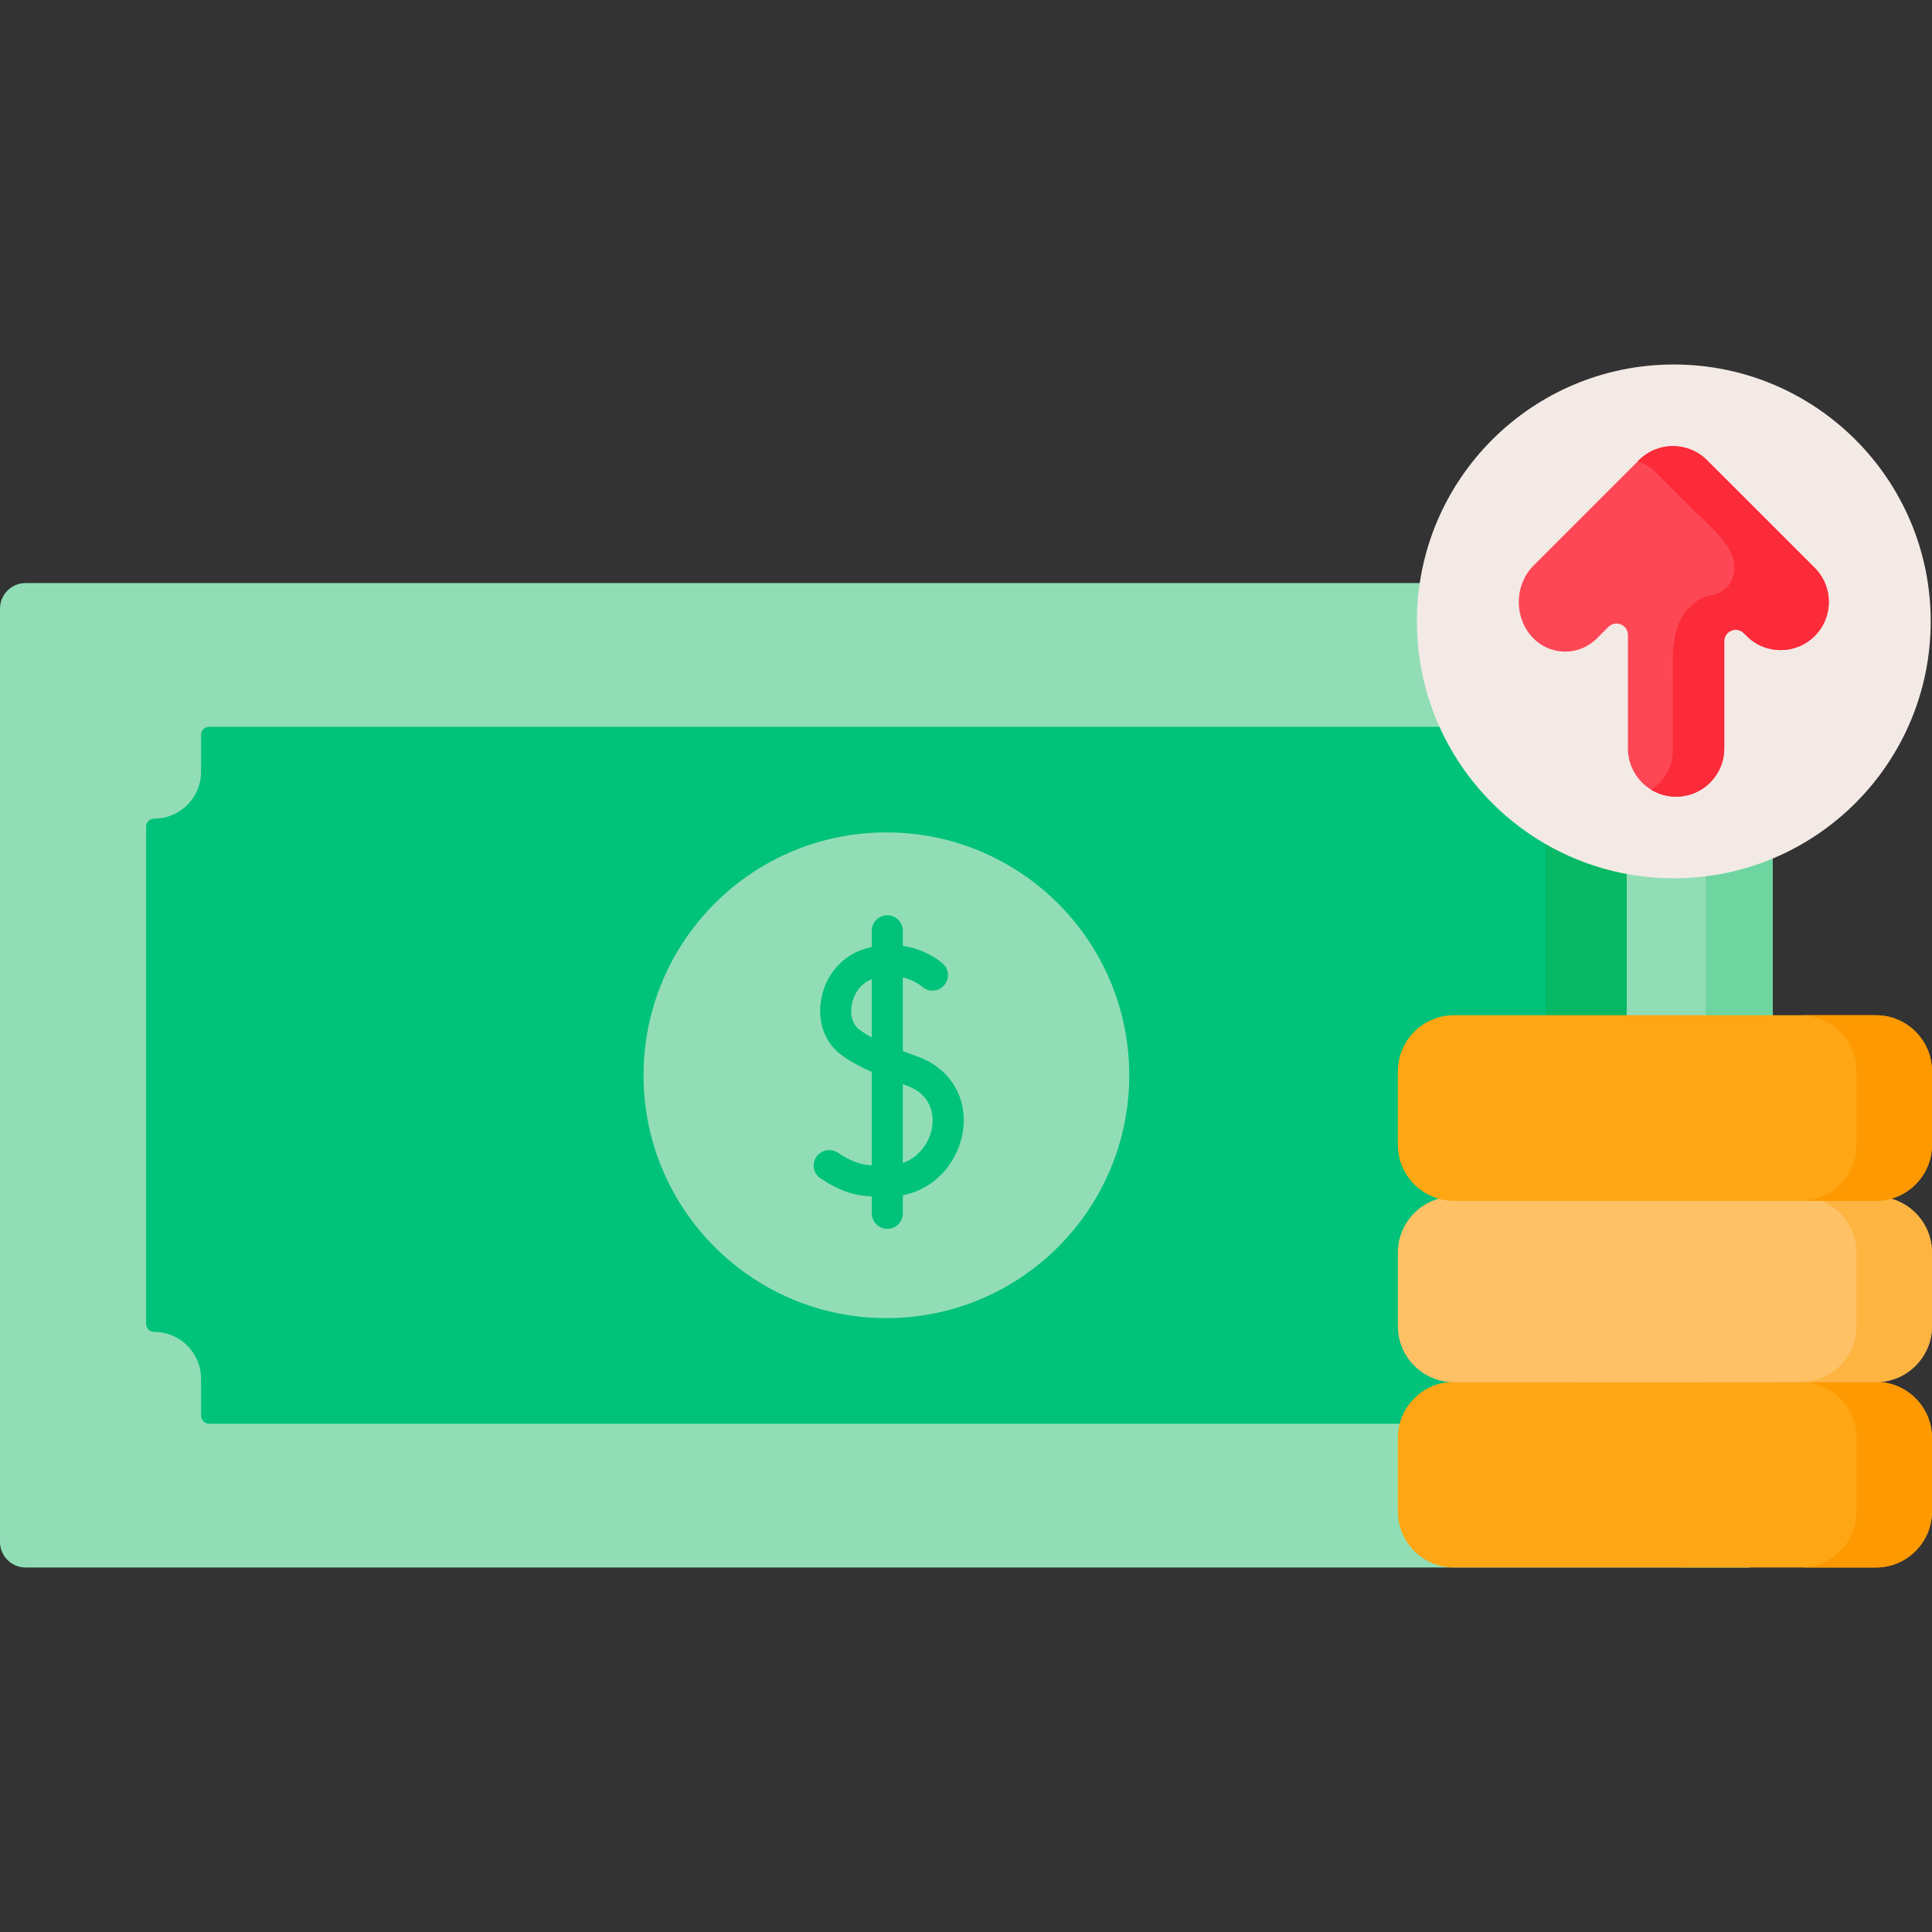 <svg id="Capa_1" enable-background="new 0 0 512 512" height="512" viewBox="0 0 512 512" width="512" xmlns="http://www.w3.org/2000/svg"><rect x="0" y="0" width="512" height="512" fill="#333333" stroke="none"/><path d="m463.021 415.4h-456.24c-3.745 0-6.781-3.036-6.781-6.781v-247.321c0-3.745 3.036-6.781 6.781-6.781h456.24c3.745 0 6.781 3.036 6.781 6.781v247.321c.001 3.745-3.035 6.781-6.781 6.781z" fill="#91deb6"/><path d="m469.802 161.302v247.321c0 3.739-3.041 6.779-6.78 6.779h-17.81c3.749 0 6.78-3.04 6.78-6.779v-247.321c0-3.749-3.03-6.79-6.78-6.79h17.81c3.74 0 6.78 3.041 6.78 6.79z" fill="#6ed5a1"/><path d="m428.938 216.946c-6.857 0-12.416-5.559-12.416-12.416v-9.774c0-1.186-.961-2.147-2.147-2.147h-358.946c-1.186 0-2.147.962-2.147 2.147v9.774c0 6.857-5.559 12.416-12.416 12.416-1.186 0-2.147.962-2.147 2.147v131.73c0 1.186.961 2.147 2.147 2.147 6.857 0 12.416 5.559 12.416 12.416v9.774c0 1.186.961 2.147 2.147 2.147h358.946c1.186 0 2.147-.962 2.147-2.147v-9.774c0-6.857 5.559-12.416 12.416-12.416 1.186 0 2.147-.962 2.147-2.147v-131.73c0-1.186-.961-2.147-2.147-2.147z" fill="#00c27a"/><path d="m431.087 219.093v131.729c0 1.191-.966 2.147-2.147 2.147-6.862 0-12.419 5.557-12.419 12.419v9.769c0 1.192-.966 2.147-2.147 2.147h-21.479c1.181 0 2.147-.955 2.147-2.147v-9.769c0-6.862 5.557-12.419 12.409-12.419 1.192 0 2.147-.955 2.147-2.147v-131.729c0-1.181-.955-2.147-2.147-2.147-6.851 0-12.409-5.557-12.409-12.419v-9.769c0-1.192-.966-2.147-2.147-2.147h21.479c1.181 0 2.147.955 2.147 2.147v9.769c0 6.862 5.557 12.419 12.419 12.419 1.181 0 2.147.966 2.147 2.147z" fill="#08b865"/><circle cx="234.901" cy="284.958" fill="#91deb6" r="64.359"/><path d="m242.912 279.896c-1.201-.424-2.429-.87-3.654-1.333v-19.533c3.085.735 4.924 2.295 5.085 2.436 1.671 1.513 4.252 1.399 5.783-.26 1.54-1.669 1.435-4.271-.235-5.811-.235-.216-4.178-3.768-10.633-4.734v-3.996c0-2.271-1.841-4.112-4.112-4.112s-4.112 1.841-4.112 4.112v4.311c-.615.135-1.24.291-1.878.483-5.896 1.776-10.302 6.822-11.498 13.169-1.091 5.787.763 11.367 4.837 14.562 2.162 1.695 4.852 3.248 8.539 4.889v24.759c-3.195-.234-5.407-1.013-9.032-3.384-1.901-1.243-4.45-.711-5.692 1.19-1.243 1.901-.71 4.449 1.19 5.692 5.276 3.451 8.878 4.478 13.534 4.738v4.474c0 2.271 1.841 4.112 4.112 4.112s4.112-1.841 4.112-4.112v-4.8c9.255-1.811 14.661-9.44 15.86-16.567 1.539-9.157-3.252-17.12-12.206-20.285zm-15.342-7.175c-1.649-1.294-2.35-3.81-1.831-6.568.467-2.475 2.103-5.45 5.295-6.646v15.426c-1.304-.707-2.483-1.443-3.464-2.212zm19.438 26.099c-.636 3.786-3.275 7.799-7.75 9.391v-20.888c.303.109.6.216.913.327 7.633 2.698 7.162 9.232 6.837 11.17z" fill="#00c27a"/><path d="m497.115 415.403h-111.789c-8.219 0-14.883-6.663-14.883-14.883v-19.43c0-8.22 6.663-14.883 14.883-14.883h111.789c8.219 0 14.883 6.663 14.883 14.883v19.43c0 8.22-6.663 14.883-14.883 14.883z" fill="#fea613"/><path d="m497.115 366.3h-111.789c-8.219 0-14.883-6.663-14.883-14.883v-19.43c0-8.22 6.663-14.883 14.883-14.883h111.789c8.219 0 14.883 6.663 14.883 14.883v19.43c0 8.22-6.663 14.883-14.883 14.883z" fill="#fec165"/><path d="m512 381.087v19.435c0 8.218-6.667 14.884-14.884 14.884h-20c8.218 0 14.884-6.666 14.884-14.884v-19.435c0-7.684-5.824-13.99-13.292-14.792h-1.592c.359 0 .719-.01 1.068-.041-.349-.031-.709-.041-1.068-.041h20c.36 0 .719.01 1.068.041 7.714.545 13.816 6.975 13.816 14.833z" fill="#fe9901"/><path d="m512 331.986v19.435c0 7.858-6.102 14.288-13.816 14.833-.349.031-.709.041-1.068.041h-20c.359 0 .719-.01 1.068-.041-.349-.031-.709-.041-1.068-.041h1.592c7.468-.801 13.292-7.108 13.292-14.792v-19.435c0-8.218-6.667-14.884-14.884-14.884h20c8.217 0 14.884 6.667 14.884 14.884z" fill="#fdb441"/><path d="m497.115 318.242h-111.789c-8.219 0-14.883-6.663-14.883-14.883v-19.43c0-8.22 6.663-14.883 14.883-14.883h111.789c8.219 0 14.883 6.663 14.883 14.883v19.43c0 8.22-6.663 14.883-14.883 14.883z" fill="#fea613"/><path d="m512 283.926v19.435c0 8.218-6.667 14.884-14.884 14.884h-20c8.218 0 14.884-6.666 14.884-14.884v-19.435c0-7.684-5.824-13.99-13.292-14.792h-1.592c.359 0 .719-.01 1.068-.041-.349-.031-.709-.041-1.068-.041h20c.36 0 .719.01 1.068.041 7.714.545 13.816 6.975 13.816 14.833z" fill="#fe9901"/><circle cx="443.577" cy="164.673" fill="#f3eae6" r="68.079"/><path d="m480.921 150.491-28.543-28.536c-4.985-4.983-13.065-4.983-18.049.001l-27.913 27.913c-4.975 4.975-5.255 13.377-.622 18.672l.001.001c4.633 5.295 12.494 5.556 17.469.582l2.983-2.983c1.908-1.908 5.172-.557 5.172 2.142v30.082c0 7.049 5.715 12.764 12.764 12.764 7.049 0 12.764-5.715 12.764-12.764v-28.435c0-2.699 3.263-4.051 5.172-2.142l.754.754c4.984 4.984 13.066 4.984 18.05 0 4.984-4.985 4.983-13.067-.002-18.051z" fill="#fd4755"/><path d="m484.658 159.519c0 3.263-1.244 6.535-3.733 9.023-4.986 4.986-13.069 4.986-18.055 0l-.757-.757c-1.906-1.906-5.169-.557-5.169 2.149v28.427c0 3.524-1.427 6.717-3.742 9.032-2.306 2.306-5.499 3.733-9.023 3.733-2.436 0-4.707-.679-6.648-1.862 3.48-2.158 5.795-6.021 5.795-10.424v-17.838c0-8.084-.922-16.637 6.526-21.831 1.505-1.035 3.402-1.262 5.134-1.845 2.297-.774 3.733-2.576 4.324-4.672.574-2.019.357-4.316-.609-6.239-2.088-4.124-5.864-7.204-9.075-10.424-3.567-3.559-7.126-7.126-10.694-10.694-1.427-1.427-3.124-2.436-4.934-3.011l.331-.331c4.986-4.986 13.06-4.986 18.046 0l28.54 28.531c2.499 2.498 3.743 5.761 3.743 9.033z" fill="#fb2b3a"/></svg>